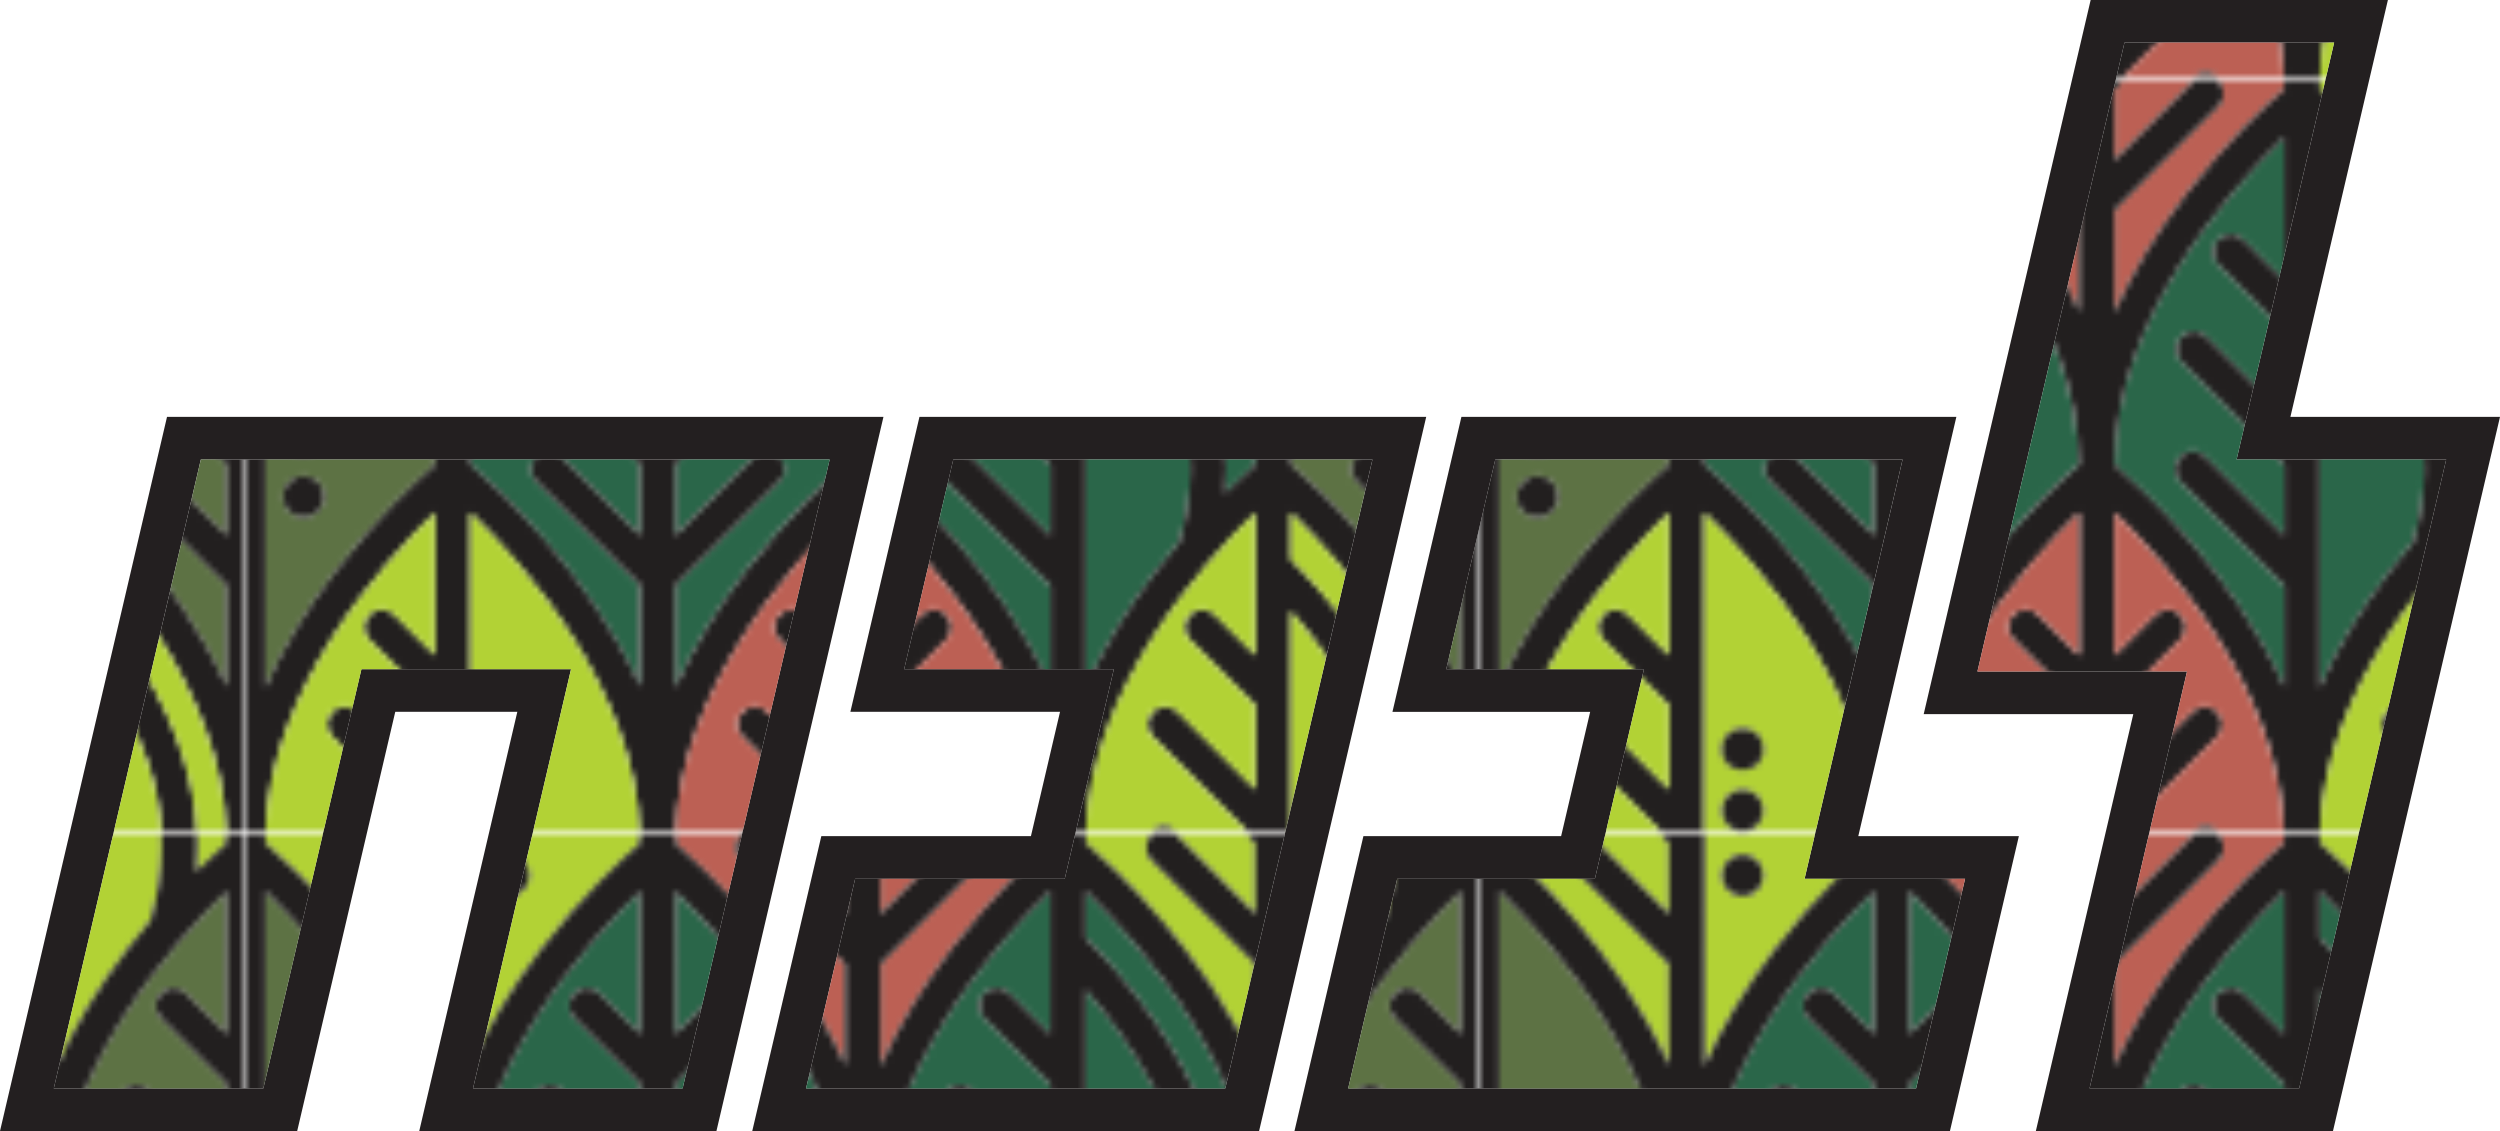 <?xml version="1.0" encoding="UTF-8"?><svg id="Layer_1" xmlns="http://www.w3.org/2000/svg" xmlns:xlink="http://www.w3.org/1999/xlink" viewBox="0 0 913.06 413.09"><defs><style>.cls-1{fill:none;}.cls-2{fill:#bc6054;}.cls-3{fill:#b2d235;}.cls-4{fill:#231f20;}.cls-5{fill:#221f1f;}.cls-6{fill:#2a6649;}.cls-7{fill:#5d7244;}.cls-8{fill:url(#New_Pattern_40);}</style><pattern id="New_Pattern_40" x="0" y="0" width="202.48" height="123.41" patternTransform="translate(5047.71 9939.96) scale(2.22)" patternUnits="userSpaceOnUse" viewBox="0 0 202.48 123.41"><g><rect class="cls-1" width="202.48" height="123.41"/><g><path class="cls-2" d="M121.23,4.02l-17.1,17.1v16.8c2.87-6.45,6.76-12.93,11.65-19.31,6.87-8.96,13.67-15.15,16.26-17.38,0-.41-.01-.83-.03-1.24h-10.71c1.05,1.14,1.04,2.92-.07,4.02Z"/><polygon class="cls-2" points="104.13 12.9 117.03 0 105.33 0 104.13 1.2 104.13 12.9"/><polygon class="cls-2" points="98.31 1.2 97.11 0 85.41 0 98.31 12.9 98.31 1.2"/><path class="cls-2" d="M98.31,37.78V21.13L81.21,4.02c-1.11-1.11-1.13-2.88-.07-4.02h-10.71c-.01,.41-.02,.82-.03,1.24,4.25,3.64,19.44,17.53,27.92,36.55Z"/><path class="cls-3" d="M165.79,37.78V21.13l-17.1-17.1c-1.11-1.11-1.13-2.88-.07-4.02h-10.71c-.01,.41-.02,.82-.03,1.24,4.25,3.64,19.44,17.53,27.92,36.55Z"/><path class="cls-3" d="M194.5,5.91c2.2-2.17,3.97-3.75,5.03-4.66,0-.41-.01-.83-.03-1.24h-4.86c.03,.66,.05,1.32,.05,1.97,0,1.3-.06,2.61-.19,3.94Z"/><polygon class="cls-3" points="165.79 1.2 164.59 0 152.89 0 165.79 12.9 165.79 1.2"/><path class="cls-3" d="M171.61,19.92h0v18.01c2.87-6.45,6.76-12.93,11.65-19.31,1.26-1.65,2.52-3.2,3.76-4.65,1.15-3.86,1.85-7.9,1.85-12.01,0-.66-.02-1.31-.06-1.97h-17.2V19.92Z"/><path class="cls-3" d="M30.83,37.78V21.13L13.73,4.02C12.62,2.92,12.6,1.14,13.66,0H2.94c-.01,.41-.02,.82-.03,1.24,4.25,3.64,19.44,17.53,27.92,36.55Z"/><polygon class="cls-3" points="30.83 1.2 29.63 0 17.93 0 30.83 12.9 30.83 1.2"/><path class="cls-3" d="M36.65,19.92h0v18.01c2.87-6.45,6.76-12.93,11.65-19.31,6.87-8.96,13.67-15.15,16.26-17.38,0-.41-.01-.83-.03-1.24h-27.89V19.92ZM42.95,3.12c1.88,0,3.41,1.53,3.41,3.41s-1.53,3.41-3.41,3.41-3.41-1.53-3.41-3.41,1.53-3.41,3.41-3.41Z"/><path class="cls-5" d="M42.95,9.94c1.88,0,3.41-1.53,3.41-3.41s-1.53-3.41-3.41-3.41-3.41,1.53-3.41,3.41,1.53,3.41,3.41,3.41Z"/><path class="cls-6" d="M47.47,65.73c-1.14-1.14-1.14-2.98,0-4.11,1.14-1.14,2.98-1.14,4.11,0l12.99,12.99v-11.7l-16.91-16.91c-1.14-1.14-1.14-2.98,0-4.11,1.14-1.14,2.98-1.14,4.11,0l12.79,12.79v-13.83l-10.82-10.82c-1.14-1.14-1.14-2.98,0-4.11,1.14-1.14,2.98-1.14,4.11,0l6.7,6.7V9.15c-9,8.72-27.69,29.71-27.92,53.79,4.25,3.64,19.44,17.53,27.92,36.55v-16.65l-17.1-17.1Z"/><path class="cls-6" d="M70.39,9.15v23.48l6.7-6.7c1.14-1.14,2.98-1.14,4.11,0,1.14,1.14,1.14,2.98,0,4.11l-10.82,10.82v13.83l12.79-12.79c1.14-1.14,2.98-1.14,4.11,0,1.14,1.14,1.14,2.98,0,4.11l-16.91,16.91v11.7l12.99-12.99c1.14-1.14,2.98-1.14,4.11,0,1.14,1.14,1.14,2.98,0,4.11l-17.1,17.1v16.8c2.87-6.45,6.76-12.93,11.65-19.31,6.87-8.96,13.67-15.15,16.26-17.38-.22-24.08-18.92-45.08-27.92-53.8Z"/><path class="cls-6" d="M114.95,65.73c-1.14-1.14-1.14-2.98,0-4.11,1.14-1.14,2.98-1.14,4.11,0l12.99,12.99v-11.7l-16.91-16.91c-1.14-1.14-1.14-2.98,0-4.11,1.14-1.14,2.98-1.14,4.11,0l12.79,12.79v-13.83l-10.82-10.82c-1.14-1.14-1.14-2.98,0-4.11,1.14-1.14,2.98-1.14,4.11,0l6.7,6.7V9.15c-9,8.72-27.69,29.71-27.92,53.79,4.25,3.64,19.44,17.53,27.92,36.55v-16.65l-17.1-17.1Z"/><path class="cls-6" d="M137.87,9.15v7.7c1.92,1.88,6.46,6.57,11.02,13.15,7.89,11.37,12.06,23.02,12.06,33.68,0,1.3-.06,2.61-.19,3.94,2.2-2.17,3.97-3.75,5.03-4.66-.22-24.08-18.92-45.08-27.92-53.8Z"/><path class="cls-6" d="M137.87,25.36v14.29h0v22.06h0v19.92h0v18.01c2.87-6.45,6.76-12.93,11.65-19.31,1.26-1.65,2.52-3.2,3.76-4.65,1.15-3.86,1.85-7.9,1.85-12.01,0-16.12-10.74-30.86-17.26-38.32Z"/><path class="cls-7" d="M2.91,9.15v30.5h0v22.06h0v19.92h0v18.01c2.87-6.45,6.76-12.93,11.65-19.31,6.87-8.96,13.67-15.15,16.26-17.38-.22-24.08-18.92-45.08-27.92-53.8Zm6.3,35.51c1.88,0,3.41,1.53,3.41,3.41s-1.53,3.41-3.41,3.41-3.41-1.53-3.41-3.41,1.53-3.41,3.41-3.41Zm0,10.08c1.88,0,3.41,1.53,3.41,3.41s-1.53,3.41-3.41,3.41-3.41-1.53-3.41-3.41,1.53-3.41,3.41-3.41Zm0,10.08c1.88,0,3.41,1.53,3.41,3.41s-1.53,3.41-3.41,3.41-3.41-1.53-3.41-3.41,1.53-3.41,3.41-3.41Z"/><circle class="cls-5" cx="9.21" cy="48.07" r="3.41"/><circle class="cls-5" cx="9.21" cy="58.15" r="3.41"/><path class="cls-5" d="M9.21,71.64c1.88,0,3.41-1.53,3.41-3.41s-1.53-3.41-3.41-3.41-3.41,1.53-3.41,3.41,1.53,3.41,3.41,3.41Z"/><path class="cls-7" d="M192.83,25.92l6.7,6.7V9.15c-9,8.72-27.69,29.71-27.92,53.79,4.25,3.64,19.44,17.53,27.92,36.55v-16.65l-17.1-17.1c-1.14-1.14-1.14-2.98,0-4.11,1.14-1.14,2.98-1.14,4.11,0l12.99,12.99v-11.7l-16.91-16.91c-1.14-1.14-1.14-2.98,0-4.11,1.14-1.14,2.98-1.14,4.11,0l12.79,12.79v-13.83l-10.82-10.82c-1.14-1.14-1.14-2.98,0-4.11,1.14-1.14,2.98-1.14,4.11,0Z"/><path class="cls-5" d="M201.14,0h-1.64c.01,.41,.02,.83,.03,1.24-1.06,.92-2.83,2.5-5.03,4.66,.12-1.33,.19-2.64,.19-3.94,0-.65-.02-1.31-.05-1.97h-5.83c.03,.65,.06,1.31,.06,1.97,0,4.11-.7,8.15-1.85,12.01-1.23,1.45-2.49,3-3.76,4.65-4.89,6.38-8.79,12.85-11.65,19.31V19.92h0V0h-7.02l1.2,1.2V12.9L152.89,0h-4.27c-1.05,1.14-1.04,2.92,.07,4.02l17.1,17.1v16.65c-8.48-19.01-23.67-32.9-27.92-36.55,0-.41,.01-.83,.03-1.24h-5.88c.01,.41,.02,.83,.03,1.24-2.59,2.23-9.39,8.42-16.26,17.38-4.89,6.38-8.79,12.85-11.65,19.31V21.13L121.23,4.02c1.11-1.11,1.13-2.88,.07-4.02h-4.27l-12.9,12.9V1.2L105.33,0h-8.23l1.2,1.2V12.9L85.41,0h-4.27c-1.05,1.14-1.04,2.92,.07,4.02l17.1,17.1v16.65C89.84,18.77,74.64,4.88,70.39,1.24c0-.41,.01-.83,.03-1.24h-5.88c.01,.41,.02,.83,.03,1.24-2.59,2.23-9.39,8.42-16.26,17.38-4.89,6.38-8.79,12.85-11.65,19.31V19.92h0V0h-7.02l1.2,1.2V12.9L17.93,0h-4.27c-1.05,1.14-1.04,2.92,.07,4.02L30.83,21.13v16.65C22.36,18.77,7.16,4.88,2.91,1.24c0-.41,.01-.83,.03-1.24H0V123.41H2.94c.84-23.56,19.05-43.99,27.89-52.56v23.48l-6.7-6.7c-1.14-1.14-2.98-1.14-4.11,0-1.14,1.14-1.14,2.98,0,4.11l10.82,10.82v13.83l-12.79-12.79c-1.14-1.14-2.98-1.14-4.11,0-1.14,1.14-1.14,2.98,0,4.11l15.7,15.7h7.02v-22.05h0v-30.5c8.84,8.57,27.05,29,27.89,52.56h5.88c.84-23.56,19.05-43.99,27.89-52.56v23.48l-6.7-6.7c-1.14-1.14-2.98-1.14-4.11,0-1.14,1.14-1.14,2.98,0,4.11l10.82,10.82v13.83l-12.79-12.79c-1.14-1.14-2.98-1.14-4.11,0-1.14,1.14-1.14,2.98,0,4.11l15.7,15.7h8.23l15.7-15.7c1.14-1.14,1.14-2.98,0-4.11-1.14-1.14-2.98-1.14-4.11,0l-12.79,12.79v-13.83l10.82-10.82c1.14-1.14,1.14-2.98,0-4.11-1.14-1.14-2.98-1.14-4.11,0l-6.7,6.7v-23.48c8.84,8.57,27.05,29,27.89,52.56h5.88c.84-23.56,19.04-43.99,27.89-52.56v23.48l-6.7-6.7c-1.14-1.14-2.98-1.14-4.11,0-1.14,1.14-1.14,2.98,0,4.11l10.82,10.82v13.83l-12.79-12.79c-1.14-1.14-2.98-1.14-4.11,0-1.14,1.14-1.14,2.98,0,4.11l15.7,15.7h7.02v-22.05h0v-14.3c6.25,7.14,16.38,20.98,17.2,36.36h5.83c-.48-10.12-4.6-21.03-12.01-31.71-4.56-6.58-9.1-11.27-11.02-13.15v-7.7c8.84,8.57,27.05,29,27.89,52.56h2.98V0h-1.34ZM14.56,80.33c-4.89,6.38-8.79,12.85-11.65,19.31v-18.01h0v-19.92h0v-22.06h0V9.15c9,8.72,27.69,29.71,27.92,53.8-2.59,2.23-9.39,8.42-16.26,17.38Zm22.09-17.39c.23-24.08,18.92-45.07,27.92-53.79v23.48l-6.7-6.7c-1.14-1.14-2.98-1.14-4.11,0-1.14,1.14-1.14,2.98,0,4.11l10.82,10.82v13.83l-12.79-12.79c-1.14-1.14-2.98-1.14-4.11,0-1.14,1.14-1.14,2.98,0,4.11l16.91,16.91v11.7l-12.99-12.99c-1.14-1.14-2.98-1.14-4.11,0-1.14,1.14-1.14,2.98,0,4.11l17.1,17.1v16.65c-8.48-19.01-23.67-32.9-27.92-36.55Zm45.39,17.39c-4.89,6.38-8.79,12.85-11.65,19.31v-16.8l17.1-17.1c1.14-1.14,1.14-2.98,0-4.11-1.14-1.14-2.98-1.14-4.11,0l-12.99,12.99v-11.7l16.91-16.91c1.14-1.14,1.14-2.98,0-4.11-1.14-1.14-2.98-1.14-4.11,0l-12.79,12.79v-13.83l10.82-10.82c1.14-1.14,1.14-2.98,0-4.11-1.14-1.14-2.98-1.14-4.11,0l-6.7,6.7V9.15c9,8.72,27.69,29.71,27.92,53.8-2.59,2.23-9.39,8.42-16.26,17.38Zm22.09-17.39c.23-24.08,18.92-45.07,27.92-53.79v23.48l-6.7-6.7c-1.14-1.14-2.98-1.14-4.11,0-1.14,1.14-1.14,2.98,0,4.11l10.82,10.82v13.83l-12.79-12.79c-1.14-1.14-2.98-1.14-4.11,0-1.14,1.14-1.14,2.98,0,4.11l16.91,16.91v11.7l-12.99-12.99c-1.14-1.14-2.98-1.14-4.11,0-1.14,1.14-1.14,2.98,0,4.11l17.1,17.1v16.65c-8.48-19.01-23.67-32.9-27.92-36.55Zm45.39,17.39c-4.89,6.38-8.79,12.85-11.65,19.31v-18.01h0v-19.92h0v-22.06h0v-14.29c6.51,7.46,17.26,22.2,17.26,38.32,0,4.11-.7,8.15-1.85,12.01-1.23,1.45-2.49,3-3.76,4.65Zm11.24-12.72c.12-1.33,.19-2.64,.19-3.94,0-10.66-4.17-22.31-12.06-33.68-4.56-6.58-9.1-11.27-11.02-13.15v-7.7c9,8.72,27.69,29.71,27.92,53.8-1.06,.92-2.83,2.5-5.03,4.66Zm27.96-37.57l10.82,10.82v13.83l-12.79-12.79c-1.14-1.14-2.98-1.14-4.11,0-1.14,1.14-1.14,2.98,0,4.11l16.91,16.91v11.7l-12.99-12.99c-1.14-1.14-2.98-1.14-4.11,0-1.14,1.14-1.14,2.98,0,4.11l17.1,17.1v16.65c-8.48-19.01-23.67-32.9-27.92-36.55,.23-24.08,18.92-45.07,27.92-53.79v23.48l-6.7-6.7c-1.14-1.14-2.98-1.14-4.11,0-1.14,1.14-1.14,2.98,0,4.11Z"/><path class="cls-2" d="M81.4,103.6c1.14-1.14,2.98-1.14,4.11,0l12.79,12.79v-13.83l-10.82-10.82c-1.14-1.14-1.14-2.98,0-4.11,1.14-1.14,2.98-1.14,4.11,0l6.7,6.7v-23.48c-8.84,8.57-27.05,29-27.89,52.56h10.71s.04-.06,.07-.09c1.14-1.14,2.98-1.14,4.11,0l.09,.09h11.7l-15.7-15.7c-1.14-1.14-1.14-2.98,0-4.11Z"/><path class="cls-2" d="M104.13,70.85v23.48l6.7-6.7c1.14-1.14,2.98-1.14,4.11,0,1.14,1.14,1.14,2.98,0,4.11l-10.82,10.82v13.83l12.79-12.79c1.14-1.14,2.98-1.14,4.11,0,1.14,1.14,1.14,2.98,0,4.11l-15.7,15.7h11.7l.09-.09c1.14-1.14,2.98-1.14,4.11,0,.03,.03,.05,.06,.07,.09h10.71c-.84-23.56-19.04-43.99-27.89-52.56Z"/><path class="cls-5" d="M81.21,123.32s-.05,.06-.07,.09h4.27l-.09-.09c-1.14-1.14-2.98-1.14-4.11,0Z"/><path class="cls-5" d="M117.12,123.32l-.09,.09h4.27s-.04-.06-.07-.09c-1.14-1.14-2.98-1.14-4.11,0Z"/><path class="cls-3" d="M148.88,103.6c1.14-1.14,2.98-1.14,4.11,0l12.79,12.79v-13.83l-10.82-10.82c-1.14-1.14-1.14-2.98,0-4.11,1.14-1.14,2.98-1.14,4.11,0l6.7,6.7v-23.48c-8.84,8.57-27.05,29-27.89,52.56h10.71s.04-.06,.07-.09c1.14-1.14,2.98-1.14,4.11,0l.09,.09h11.7l-15.7-15.7c-1.14-1.14-1.14-2.98,0-4.11Z"/><path class="cls-3" d="M171.61,70.85v7.7c1.92,1.88,6.46,6.57,11.02,13.15,7.4,10.67,11.53,21.59,12.01,31.71h4.86c-.84-23.56-19.04-43.99-27.89-52.56Z"/><path class="cls-3" d="M171.61,101.35h0v22.06h17.2c-.82-15.37-10.95-29.22-17.2-36.36v14.3Z"/><path class="cls-5" d="M148.69,123.32s-.05,.06-.07,.09h4.27l-.09-.09c-1.14-1.14-2.98-1.14-4.11,0Z"/><path class="cls-3" d="M36.65,70.85v30.5h0v22.06h27.89c-.84-23.56-19.04-43.98-27.89-52.55Zm6.3,35.51c1.88,0,3.41,1.53,3.41,3.41s-1.53,3.41-3.41,3.41-3.41-1.53-3.41-3.41,1.53-3.41,3.41-3.41Zm0,10.08c1.88,0,3.41,1.53,3.41,3.41s-1.53,3.41-3.41,3.41-3.41-1.53-3.41-3.41,1.53-3.41,3.41-3.41Z"/><path class="cls-3" d="M13.92,103.6c1.14-1.14,2.98-1.14,4.11,0l12.79,12.79v-13.83l-10.82-10.82c-1.14-1.14-1.14-2.98,0-4.11,1.14-1.14,2.98-1.14,4.11,0l6.7,6.7v-23.48c-8.84,8.57-27.05,29-27.89,52.56H13.66s.04-.06,.07-.09c1.14-1.14,2.98-1.14,4.11,0l.09,.09h11.7l-15.7-15.7c-1.14-1.14-1.14-2.98,0-4.11Z"/><path class="cls-5" d="M13.73,123.32s-.05,.06-.07,.09h4.27l-.09-.09c-1.14-1.14-2.98-1.14-4.11,0Z"/><circle class="cls-5" cx="42.95" cy="109.78" r="3.41"/><path class="cls-5" d="M42.95,123.27c1.88,0,3.41-1.53,3.41-3.41s-1.53-3.41-3.41-3.41-3.41,1.53-3.41,3.41,1.53,3.41,3.41,3.41Z"/></g></g></pattern></defs><path class="cls-4" d="M836.51,152.25L872.12,0h-108.56l-60.98,260.82h76.55l-35.59,152.25h108.52l61-260.82h-76.55Zm3.2,245.24h-76.55l35.59-152.25h-76.55L775.91,15.57h76.57l-35.62,152.25h76.55l-53.7,229.67Z"/><polygon class="cls-8" points="893.41 167.83 839.71 397.5 763.16 397.5 798.75 245.24 722.2 245.24 775.91 15.57 852.48 15.57 816.86 167.83 893.41 167.83"/><path class="cls-4" d="M335.81,152.25l-25.23,107.72h76.57l-10.63,45.4h-76.55l-25.23,107.72h185.11l61.04-260.84h-185.09Zm111.7,245.27h-153.12l17.93-76.57h76.55l17.93-76.55h-76.57l17.93-76.57h153.1l-53.75,229.69Z"/><polygon class="cls-8" points="501.25 167.83 447.51 397.52 294.39 397.52 312.32 320.95 388.87 320.95 406.8 244.4 330.22 244.4 348.15 167.83 501.25 167.83"/><path class="cls-4" d="M678.69,305.38l35.82-153.12h-180.77l-25.18,107.72h72.21l-10.61,45.4h-72.21l-25.18,107.72h239.39l25.18-107.72h-58.64Zm21.11,92.14h-207.42l17.91-76.57h72.21l17.91-76.55h-72.21l17.91-76.57h148.76l-35.79,153.12h58.62l-17.89,76.57Z"/><polygon class="cls-8" points="717.69 320.95 699.8 397.52 492.38 397.52 510.29 320.95 582.5 320.95 600.41 244.4 528.19 244.4 546.1 167.83 694.86 167.83 659.07 320.95 717.69 320.95"/><path class="cls-4" d="M61,152.25L0,413.09H108.54l35.82-153.12h44.58l-35.82,153.12h108.54l61-260.84H61Zm188.31,245.27h-76.55l35.79-153.12h-76.55l-35.82,153.12H19.64l53.7-229.69h229.67l-53.7,229.69Z"/><polygon class="cls-8" points="303.02 167.83 249.31 397.52 172.76 397.52 208.56 244.4 132.01 244.4 96.19 397.52 19.64 397.52 73.35 167.83 303.02 167.83"/></svg>